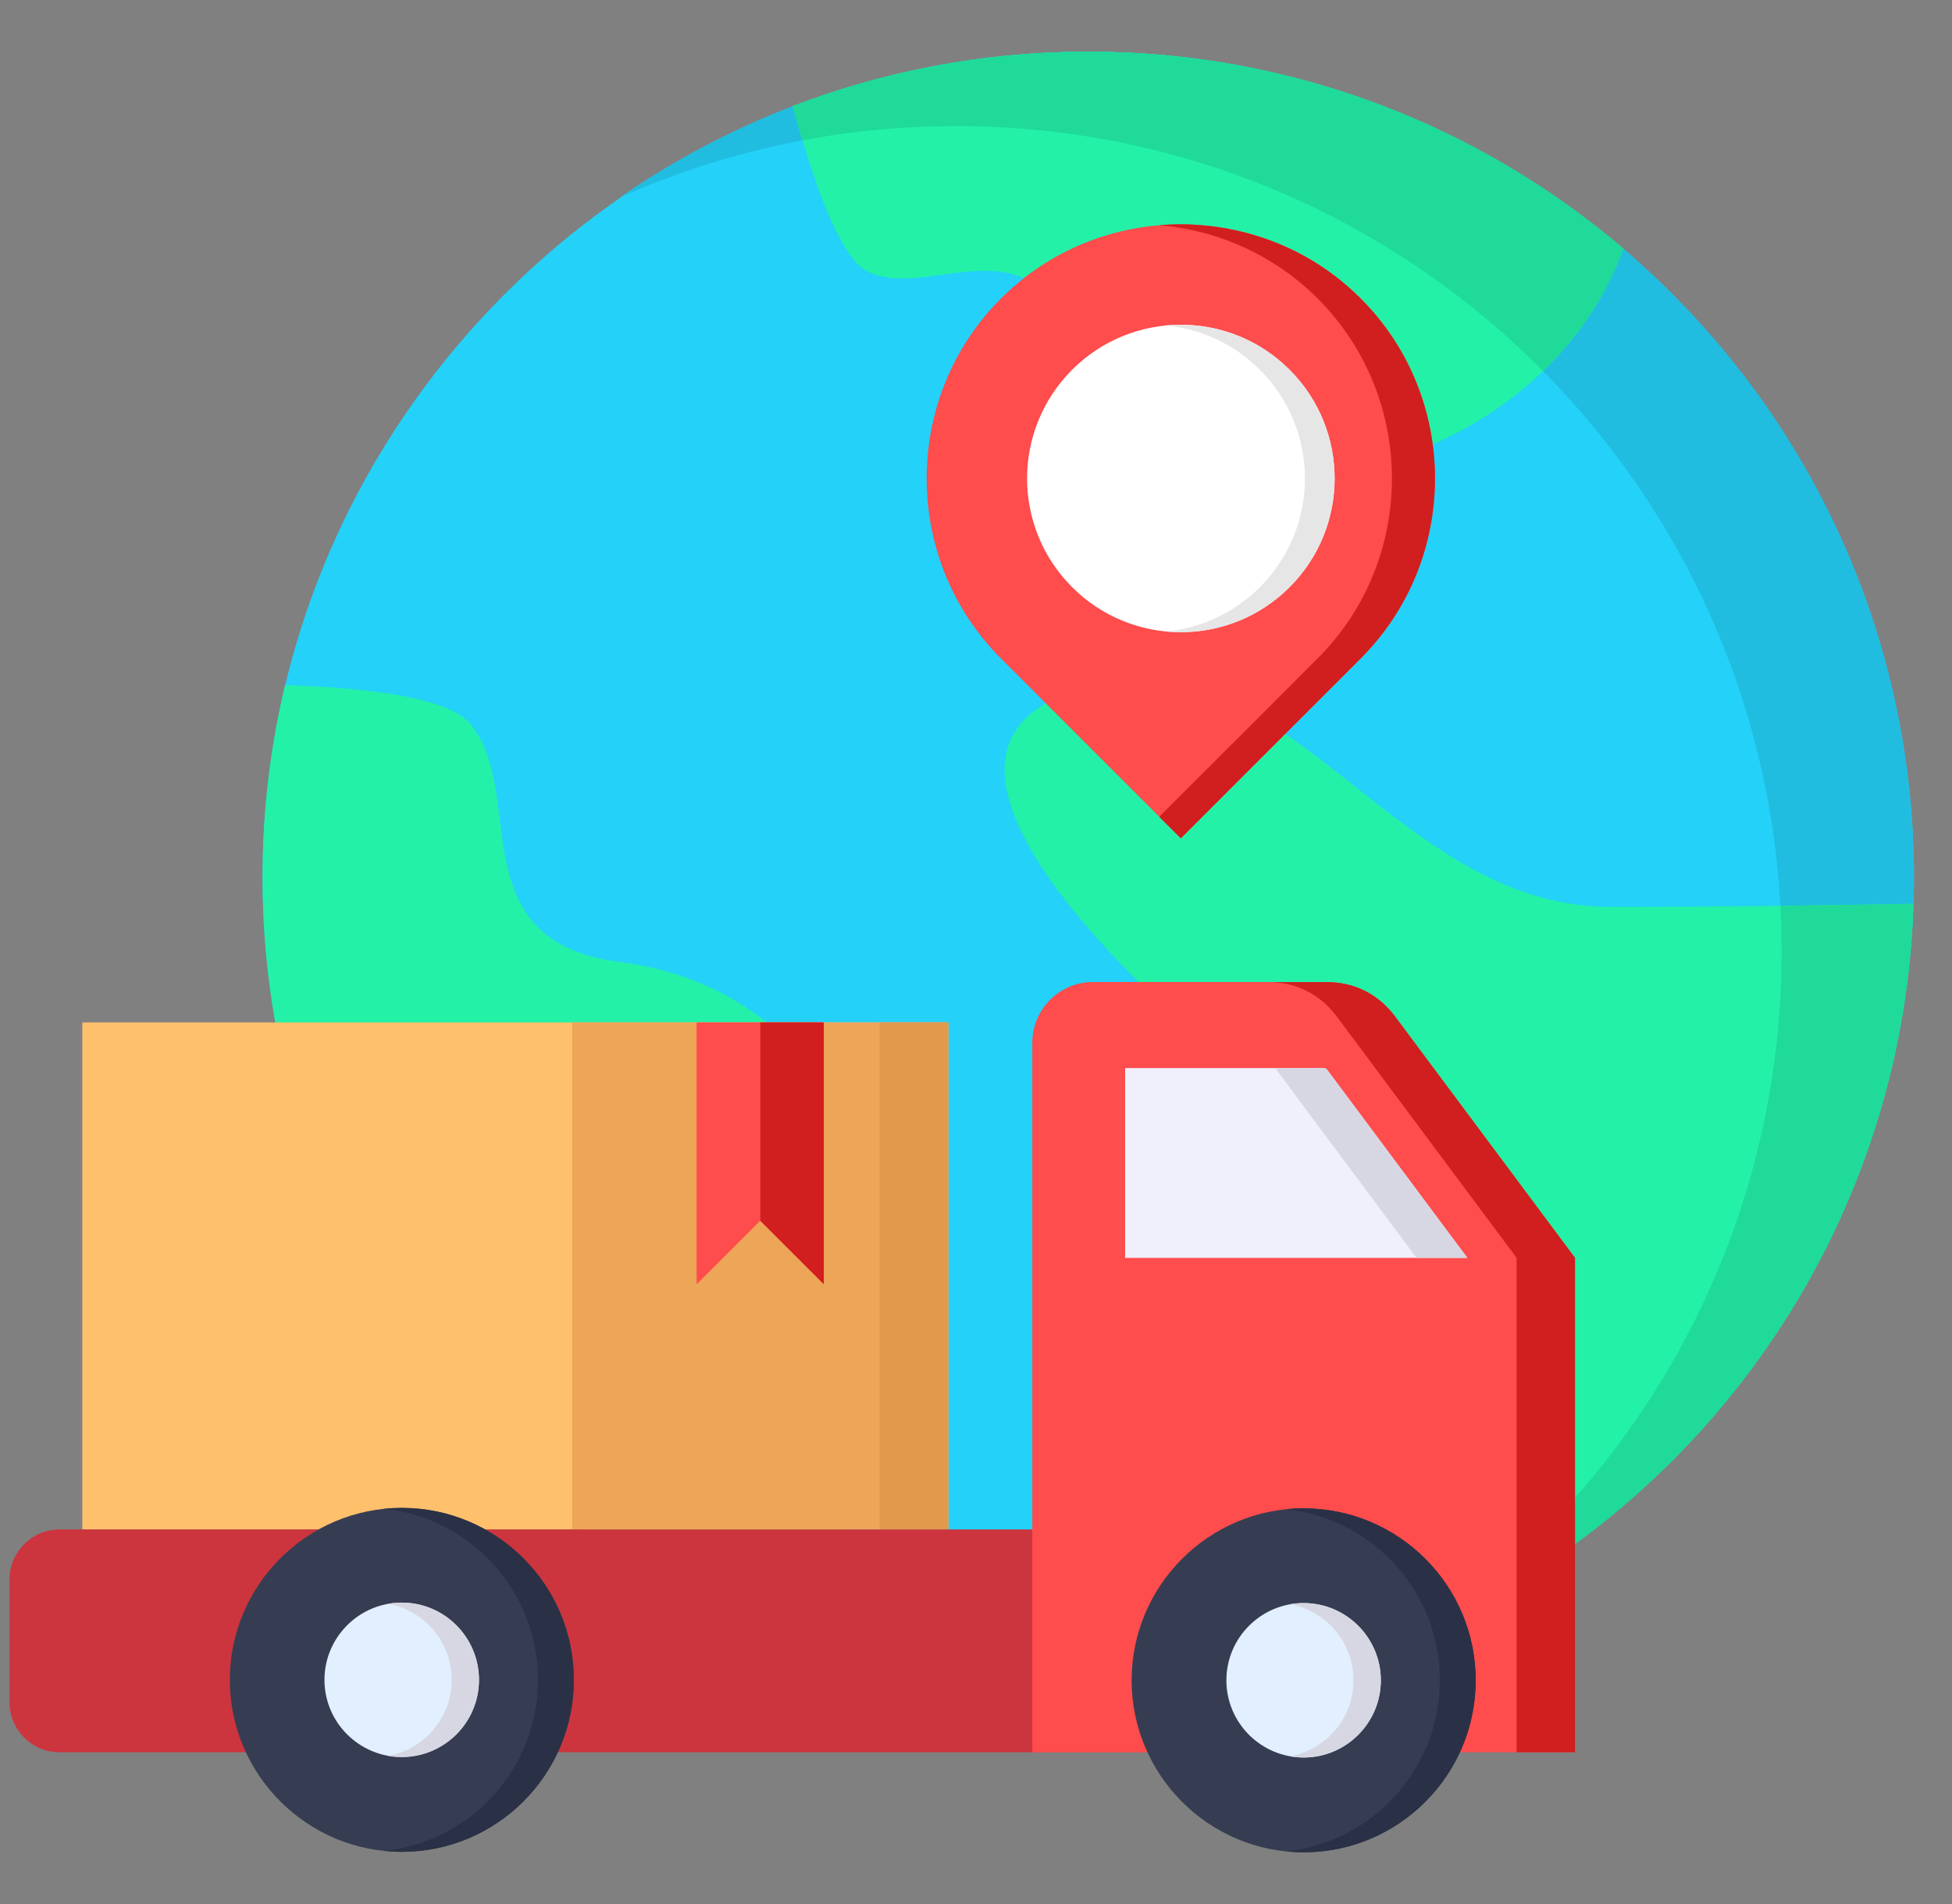<svg width="41" height="40" viewBox="0 0 41 40" fill="none" xmlns="http://www.w3.org/2000/svg">
<rect x="0" y="0" width="41" height="40" fill="#808080" stroke="none"/>
<g clip-path="url(#clip0_356_1697)">
<path fill-rule="evenodd" clip-rule="evenodd" d="M22.857 35.772C32.41 35.772 40.201 27.981 40.201 18.43C40.201 8.877 32.41 1.086 22.857 1.086C13.306 1.086 5.515 8.877 5.515 18.43C5.515 27.981 13.306 35.772 22.857 35.772Z" fill="#24D1F8"/>
<path fill-rule="evenodd" clip-rule="evenodd" d="M29.921 34.272C35.977 31.567 40.199 25.49 40.199 18.43C40.199 8.852 32.435 1.086 22.857 1.086C19.203 1.086 15.812 2.217 13.017 4.148C15.175 3.185 17.563 2.648 20.081 2.648C29.657 2.648 37.423 10.414 37.423 19.992C37.423 25.914 34.452 31.143 29.921 34.272Z" fill="#20BDE0"/>
<path fill-rule="evenodd" clip-rule="evenodd" d="M5.988 14.394C7.826 14.451 9.431 14.668 9.879 15.207C11.088 16.655 9.624 19.776 13.028 20.211C19.407 21.029 20.359 29.812 16.133 34.42C9.895 31.795 5.515 25.623 5.515 18.431C5.515 17.04 5.678 15.69 5.988 14.394ZM31.36 33.546L25.78 28.203L25.828 22.358C25.828 22.358 18.018 16.129 22.474 14.549C26.93 12.969 29.133 19.052 33.828 19.052C36.048 19.052 38.363 19.021 40.189 18.986C39.993 25.241 36.485 30.657 31.36 33.546Z" fill="#23F1A8"/>
<path fill-rule="evenodd" clip-rule="evenodd" d="M31.359 33.546L31.148 33.343C34.979 30.16 37.422 25.361 37.422 19.993C37.422 19.669 37.413 19.348 37.395 19.03C38.392 19.018 39.344 19.002 40.188 18.986C40.102 21.723 39.383 24.298 38.171 26.572C38.13 26.65 38.087 26.727 38.044 26.805L38.035 26.823C37.994 26.896 37.953 26.971 37.909 27.044L37.896 27.069C37.855 27.142 37.811 27.215 37.768 27.287L37.759 27.303C37.482 27.766 37.184 28.216 36.867 28.651L36.851 28.674C36.803 28.738 36.757 28.799 36.709 28.863L36.68 28.904C36.634 28.964 36.588 29.023 36.541 29.081L36.505 29.129C36.459 29.188 36.413 29.246 36.366 29.302L36.329 29.348C36.281 29.407 36.234 29.464 36.186 29.523L36.158 29.557C35.882 29.887 35.593 30.206 35.293 30.514C35.28 30.527 35.266 30.543 35.252 30.557C35.204 30.607 35.154 30.655 35.106 30.705C35.086 30.723 35.068 30.744 35.047 30.762C35.002 30.81 34.952 30.855 34.904 30.903C34.883 30.921 34.865 30.942 34.845 30.96C34.797 31.006 34.749 31.051 34.699 31.097C34.678 31.117 34.657 31.137 34.635 31.156C34.587 31.201 34.54 31.247 34.489 31.29C34.469 31.308 34.449 31.326 34.428 31.347C34.376 31.393 34.326 31.438 34.275 31.481C34.26 31.495 34.246 31.506 34.232 31.52C34.041 31.684 33.847 31.848 33.649 32.005L33.636 32.014C33.583 32.057 33.529 32.098 33.474 32.142C33.451 32.157 33.428 32.176 33.406 32.194C33.358 32.233 33.308 32.269 33.258 32.306C33.23 32.326 33.203 32.349 33.174 32.369C33.126 32.403 33.078 32.44 33.03 32.474C33.001 32.497 32.971 32.517 32.941 32.538C32.894 32.574 32.846 32.608 32.796 32.642C32.766 32.663 32.736 32.684 32.705 32.704C32.657 32.738 32.608 32.772 32.559 32.804C32.529 32.825 32.497 32.845 32.468 32.866C32.418 32.9 32.367 32.932 32.318 32.966C32.29 32.984 32.261 33.002 32.233 33.02C32.179 33.054 32.126 33.089 32.072 33.123L32.038 33.143C31.901 33.229 31.764 33.312 31.625 33.394C31.617 33.4 31.608 33.405 31.598 33.41C31.543 33.442 31.491 33.471 31.439 33.503C31.412 33.517 31.386 33.532 31.359 33.546Z" fill="#1FDA98"/>
<path fill-rule="evenodd" clip-rule="evenodd" d="M16.651 2.229C17.098 3.882 17.658 5.444 18.234 5.71C19.527 6.309 21.515 4.631 22.496 7.026C24.524 11.971 32.306 10.234 34.096 5.223C31.068 2.643 27.145 1.086 22.855 1.086C20.67 1.086 18.58 1.491 16.651 2.229Z" fill="#23F1A8"/>
<path fill-rule="evenodd" clip-rule="evenodd" d="M16.651 2.229C16.716 2.47 16.785 2.709 16.856 2.948C17.899 2.75 18.978 2.648 20.08 2.648C24.902 2.648 29.265 4.617 32.409 7.795C33.146 7.085 33.74 6.22 34.096 5.223C34.064 5.195 34.032 5.168 34 5.143C33.937 5.089 33.874 5.036 33.809 4.984C33.756 4.94 33.704 4.899 33.652 4.856C33.583 4.802 33.514 4.748 33.444 4.695C33.408 4.667 33.372 4.638 33.335 4.61C33.265 4.558 33.194 4.503 33.123 4.451C33.085 4.424 33.046 4.396 33.007 4.367C32.937 4.317 32.868 4.267 32.798 4.219C32.748 4.182 32.698 4.148 32.648 4.114C32.589 4.075 32.532 4.034 32.472 3.996C32.409 3.955 32.347 3.914 32.283 3.873C32.229 3.836 32.174 3.802 32.12 3.766C32.06 3.729 31.999 3.69 31.94 3.654C31.878 3.615 31.817 3.579 31.753 3.54C31.696 3.506 31.637 3.472 31.58 3.438C31.521 3.404 31.462 3.37 31.4 3.335C31.327 3.294 31.254 3.251 31.179 3.212C31.136 3.187 31.093 3.165 31.047 3.14C30.971 3.098 30.895 3.058 30.817 3.019C30.776 2.996 30.733 2.976 30.692 2.955C30.61 2.912 30.528 2.873 30.446 2.832C30.403 2.812 30.362 2.791 30.319 2.771C30.232 2.729 30.144 2.688 30.057 2.648C30.014 2.629 29.973 2.609 29.929 2.591C29.835 2.548 29.74 2.506 29.645 2.465L29.549 2.424L29.262 2.308C29.23 2.297 29.198 2.283 29.169 2.272C29.069 2.233 28.966 2.195 28.866 2.156C28.841 2.147 28.814 2.138 28.789 2.129C28.677 2.087 28.566 2.049 28.454 2.01L28.39 1.987C28.272 1.949 28.153 1.91 28.035 1.874C28.015 1.867 27.996 1.86 27.976 1.855C27.862 1.819 27.747 1.785 27.632 1.753L27.573 1.735C27.454 1.703 27.338 1.671 27.22 1.639L27.168 1.628C27.042 1.594 26.915 1.564 26.787 1.534L26.765 1.53C26.629 1.498 26.494 1.468 26.357 1.441L26.339 1.436C26.207 1.409 26.073 1.384 25.941 1.359L25.909 1.355C25.777 1.332 25.645 1.309 25.51 1.289L25.485 1.284C25.346 1.264 25.207 1.243 25.066 1.227L25.064 1.225C24.775 1.188 24.485 1.159 24.194 1.138L24.185 1.136L23.755 1.109H23.741C23.595 1.102 23.45 1.095 23.304 1.093C23.155 1.088 23.005 1.086 22.855 1.086C22.229 1.086 21.61 1.12 21.002 1.184L20.989 1.186C20.936 1.191 20.884 1.198 20.831 1.204H20.827C20.779 1.209 20.729 1.216 20.679 1.222L20.656 1.225C20.608 1.232 20.563 1.236 20.515 1.243L20.476 1.248C20.435 1.254 20.392 1.261 20.349 1.266L20.299 1.275C20.269 1.277 20.24 1.282 20.21 1.286C20.189 1.291 20.169 1.293 20.148 1.298C20.112 1.302 20.073 1.309 20.037 1.314L19.964 1.327L19.909 1.336C19.864 1.343 19.816 1.352 19.77 1.361L19.743 1.366C18.688 1.557 17.653 1.846 16.651 2.229Z" fill="#1FDA98"/>
<path fill-rule="evenodd" clip-rule="evenodd" d="M1.729 21.479H19.918V32.132H1.729V21.479Z" fill="#FFC06C"/>
<path fill-rule="evenodd" clip-rule="evenodd" d="M12.019 21.479H19.919V32.132H12.019V21.479Z" fill="#EDA558"/>
<path fill-rule="evenodd" clip-rule="evenodd" d="M18.477 21.479H19.919V32.132H18.477V21.479Z" fill="#E1994C"/>
<path fill-rule="evenodd" clip-rule="evenodd" d="M14.632 21.479H17.302V26.979L15.968 25.645L14.632 26.979V21.479Z" fill="#FF4C4C"/>
<path fill-rule="evenodd" clip-rule="evenodd" d="M15.97 21.479H17.304V26.979L15.97 25.645V21.479Z" fill="#D11E1E"/>
<path fill-rule="evenodd" clip-rule="evenodd" d="M1.247 32.131H30.549C31.125 32.131 31.596 32.602 31.596 33.178V35.764C31.596 36.34 31.125 36.812 30.549 36.812H1.247C0.671 36.812 0.2 36.34 0.2 35.764V33.178C0.2 32.602 0.671 32.131 1.247 32.131Z" fill="#CD353E"/>
<path fill-rule="evenodd" clip-rule="evenodd" d="M21.023 6.272C23.102 4.193 26.503 4.193 28.582 6.272C30.66 8.351 30.66 11.752 28.582 13.831L24.802 17.61L21.023 13.831C18.944 11.752 18.944 8.351 21.023 6.272Z" fill="#FF4C4C"/>
<path fill-rule="evenodd" clip-rule="evenodd" d="M22.519 7.768C23.78 6.507 25.825 6.507 27.086 7.768C28.348 9.03 28.348 11.074 27.086 12.335C25.825 13.597 23.78 13.597 22.519 12.335C21.258 11.074 21.258 9.03 22.519 7.768Z" fill="white"/>
<path fill-rule="evenodd" clip-rule="evenodd" d="M27.677 6.273C29.756 8.351 29.756 11.753 27.677 13.831L26.546 14.963L24.349 17.16L24.802 17.611L27.29 15.122L28.581 13.831C30.66 11.753 30.66 8.351 28.581 6.273C28.238 5.929 27.85 5.634 27.427 5.396C26.48 4.866 25.403 4.645 24.349 4.731C25.46 4.824 26.546 5.262 27.431 6.04C27.515 6.115 27.598 6.193 27.677 6.273Z" fill="#D11E1E"/>
<path fill-rule="evenodd" clip-rule="evenodd" d="M24.491 6.837C25.418 6.748 26.376 7.058 27.087 7.768C28.348 9.03 28.348 11.074 27.087 12.335C26.376 13.046 25.418 13.355 24.491 13.267C25.211 13.198 25.912 12.886 26.463 12.335C27.724 11.074 27.724 9.03 26.463 7.768C25.912 7.217 25.211 6.908 24.491 6.837Z" fill="#E6E6E6"/>
<path fill-rule="evenodd" clip-rule="evenodd" d="M21.683 36.812H33.08V26.425L29.303 21.357C28.952 20.884 28.445 20.631 27.857 20.631H22.955C22.254 20.631 21.683 21.202 21.683 21.904V36.812Z" fill="#FF4C4C"/>
<path fill-rule="evenodd" clip-rule="evenodd" d="M23.632 22.439V26.426H30.82L27.887 22.489C27.853 22.444 27.841 22.439 27.787 22.439H23.632Z" fill="#F0F0FC"/>
<path fill-rule="evenodd" clip-rule="evenodd" d="M26.784 22.439L29.753 26.426H30.821L27.888 22.489C27.854 22.444 27.843 22.439 27.788 22.439H26.784Z" fill="#D7D7E3"/>
<path fill-rule="evenodd" clip-rule="evenodd" d="M31.855 36.812H33.082V26.425L29.305 21.357C28.954 20.884 28.446 20.631 27.859 20.631H26.632C27.221 20.631 27.727 20.884 28.08 21.357L31.855 26.425V36.812Z" fill="#D11E1E"/>
<path fill-rule="evenodd" clip-rule="evenodd" d="M27.382 38.914C29.372 38.914 30.995 37.291 30.995 35.301C30.995 33.309 29.372 31.688 27.382 31.688C25.39 31.688 23.769 33.309 23.769 35.301C23.769 37.291 25.39 38.914 27.382 38.914Z" fill="#363D52"/>
<path fill-rule="evenodd" clip-rule="evenodd" d="M27.382 36.922C28.275 36.922 29.003 36.193 29.003 35.301C29.003 34.406 28.274 33.678 27.382 33.678C26.487 33.678 25.759 34.406 25.759 35.301C25.759 36.193 26.487 36.922 27.382 36.922Z" fill="#E1EFFF"/>
<path fill-rule="evenodd" clip-rule="evenodd" d="M27.383 31.688C29.377 31.688 30.996 33.304 30.996 35.301C30.996 37.295 29.377 38.914 27.383 38.914C27.255 38.914 27.13 38.907 27.005 38.894C28.824 38.705 30.242 37.168 30.242 35.301C30.242 33.432 28.824 31.895 27.005 31.706C27.13 31.692 27.255 31.688 27.383 31.688Z" fill="#2A3146"/>
<path fill-rule="evenodd" clip-rule="evenodd" d="M27.382 33.678C28.277 33.678 29.003 34.404 29.003 35.301C29.003 36.196 28.277 36.922 27.382 36.922C27.284 36.922 27.186 36.913 27.093 36.897C27.853 36.76 28.429 36.098 28.429 35.301C28.429 34.502 27.853 33.839 27.093 33.702C27.188 33.686 27.285 33.678 27.382 33.678Z" fill="#D7D7E3"/>
<path fill-rule="evenodd" clip-rule="evenodd" d="M8.44 38.904C10.43 38.904 12.054 37.281 12.054 35.291C12.054 33.301 10.43 31.678 8.44 31.678C6.45 31.678 4.827 33.301 4.827 35.291C4.827 37.281 6.45 38.904 8.44 38.904Z" fill="#363D52"/>
<path fill-rule="evenodd" clip-rule="evenodd" d="M8.439 36.912C9.331 36.912 10.06 36.184 10.06 35.291C10.06 34.397 9.331 33.668 8.439 33.668C7.544 33.668 6.815 34.397 6.815 35.291C6.815 36.184 7.544 36.912 8.439 36.912Z" fill="#E1EFFF"/>
<path fill-rule="evenodd" clip-rule="evenodd" d="M8.439 31.678C10.434 31.678 12.053 33.294 12.053 35.291C12.053 37.285 10.434 38.904 8.439 38.904C8.312 38.904 8.187 38.897 8.062 38.884C9.881 38.697 11.299 37.16 11.299 35.291C11.299 33.422 9.881 31.885 8.062 31.696C8.187 31.684 8.313 31.678 8.439 31.678Z" fill="#2A3146"/>
<path fill-rule="evenodd" clip-rule="evenodd" d="M8.44 33.668C9.335 33.668 10.061 34.394 10.061 35.291C10.061 36.186 9.335 36.912 8.44 36.912C8.342 36.912 8.244 36.906 8.153 36.887C8.911 36.753 9.487 36.088 9.487 35.291C9.487 34.492 8.911 33.83 8.153 33.693C8.248 33.677 8.344 33.668 8.44 33.668Z" fill="#D7D7E3"/>
</g>
<defs>
<clipPath id="clip0_356_1697">
<rect width="40" height="40" fill="white" transform="translate(0.2)"/>
</clipPath>
</defs>
</svg>
